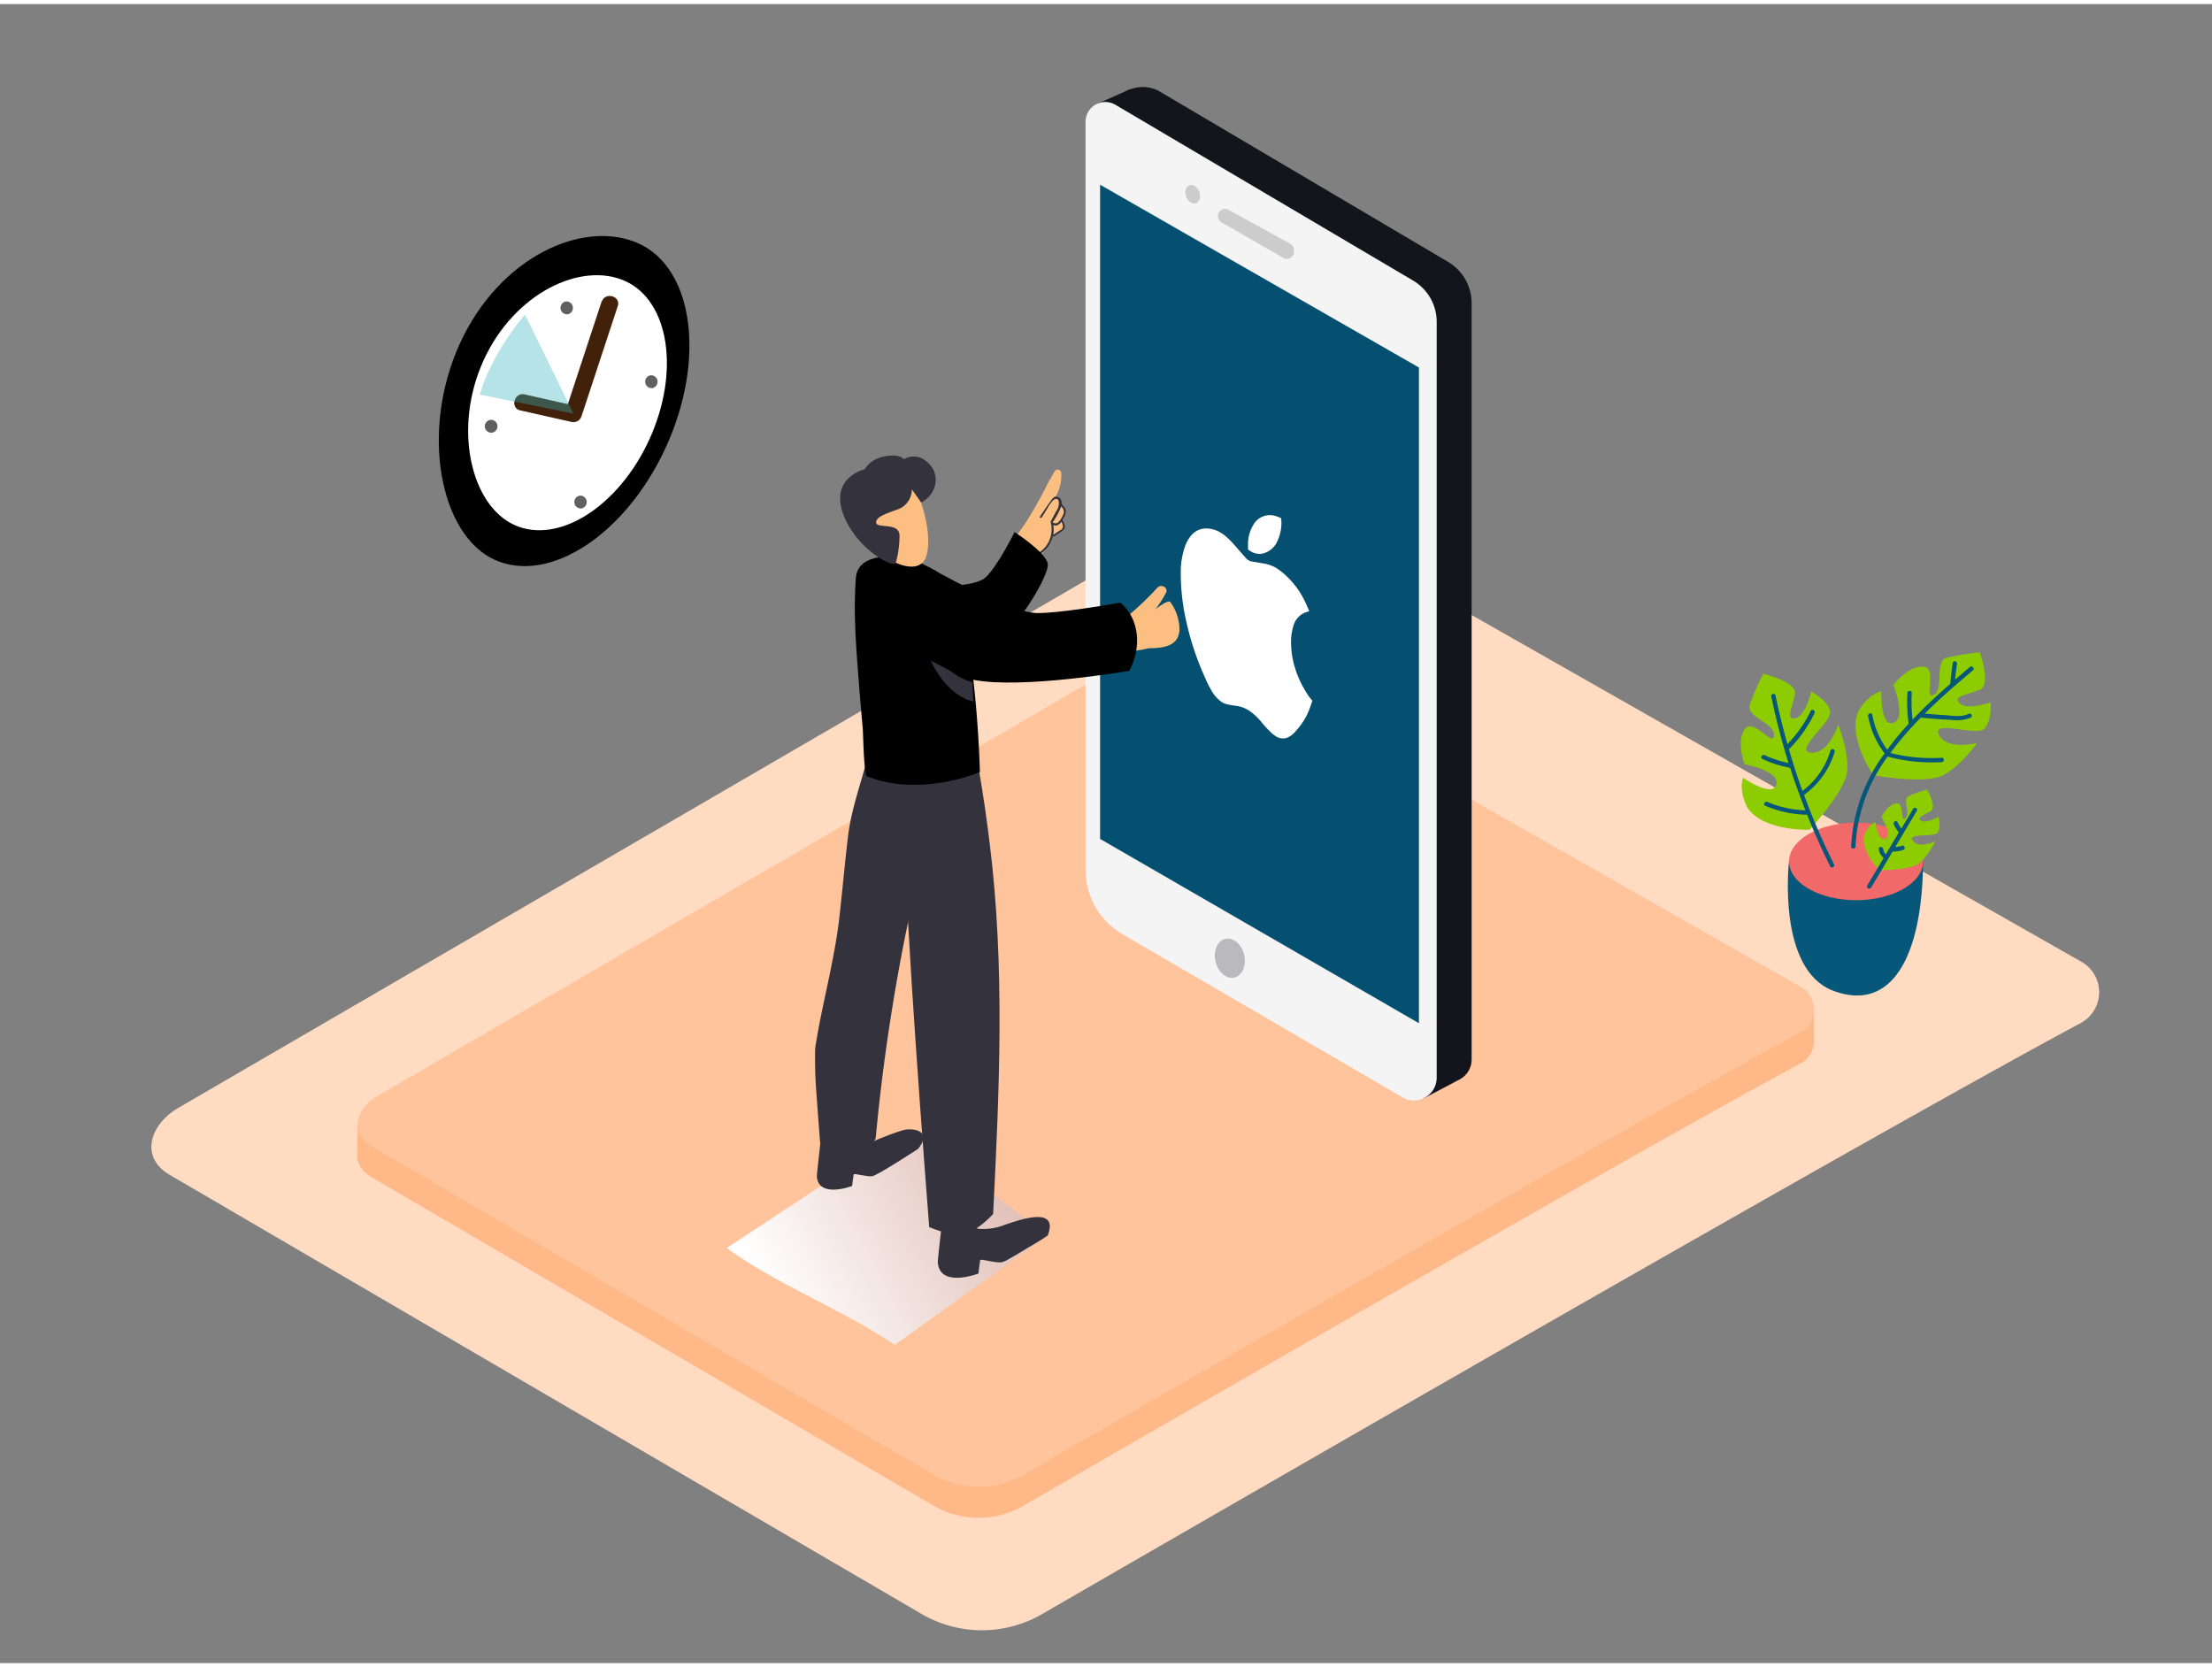 <svg xmlns="http://www.w3.org/2000/svg" xmlns:xlink="http://www.w3.org/1999/xlink" viewBox="0 0 400 300" width="406" height="306" class="illustration styles_illustrationTablet__1DWOa"><rect x="0" y="0" width="400" height="300" fill="#808080" stroke="none"/><defs><linearGradient id="linear-gradient" x1="-828.19" y1="202.45" x2="-889.43" y2="235.44" gradientTransform="translate(1029.2)" gradientUnits="userSpaceOnUse"><stop offset="0" stop-color="#d4a397"></stop><stop offset="1" stop-color="#fff"></stop></linearGradient></defs><title>A_</title><g style="isolation: isolate;"><g id="Layer_2" data-name="Layer 2"><path d="M376.23,184.27c-38.57,20.7-152,86.18-187.77,106.85a21.68,21.68,0,0,1-21.79,0l-136-79.42c-5.41-3.16-3.68-9.13,1.77-12.22L222.22,89.16a6.49,6.49,0,0,1,6.41,0l147.73,84A6.33,6.33,0,0,1,376.23,184.27Z" fill="#ffdbc2"></path><path d="M325.54,191.6c-28.85,15.48-113.72,64.46-140.44,79.92a16.22,16.22,0,0,1-16.3,0L67.09,212.07c-4-2.36-2.75-6.83,1.33-9.14l141.95-82.47a4.86,4.86,0,0,1,4.79,0l110.49,62.84A4.74,4.74,0,0,1,325.54,191.6Z" fill="#ffb888"></path><path d="M323.51,155s-2.29,19.66,8.12,23.47,16-6.1,16.13-23.47" fill="#06577a"></path><ellipse cx="335.64" cy="155.03" rx="12.12" ry="7.01" fill="#f2696a"></ellipse><path d="M338.75,139.44s-4.76-6.87-2.68-11.62c0,0,1.71-3.05,4.14-3.54,0,0-.24,6.51,2.18,5.68s0-6.82,0-6.82,2.55-3.45,5.34-3.34,0,6.09,1.94,5.1.12-6.08,2.3-6.69a45.82,45.82,0,0,1,6.06-1s2.06,5.94,0,6.79-5.09,1.14-3.64,2.45,5.58-.2,5.58-.2.26,3.34-1.14,4.79-9.65-1.75-8.19,1.12,6.91,1.43,6.91,1.43-2.79,4-6.06,5.8S338.75,139.44,338.75,139.44Z" fill="#8ccc00"></path><path d="M339.86,156.63s-3.44-3.39-2.76-6.31a4.46,4.46,0,0,1,2-2.45s.56,3.72,1.85,3-.73-3.87-.73-3.87,1.08-2.23,2.67-2.47.65,3.46,1.65,2.69-.58-3.47.59-4a26.47,26.47,0,0,1,3.34-1.2s1.8,3.15.72,3.86-2.77,1.19-1.8,1.78,3.15-.71,3.15-.71.5,1.87-.14,2.84-5.66,0-4.53,1.51,4.08.08,4.08.08a12.91,12.91,0,0,1-2.82,3.94C345.42,156.66,339.86,156.63,339.86,156.63Z" fill="#8ccc00"></path><path d="M327.22,149.3s-8.35.32-11.24-4c0,0-1.65-3.08-.76-5.39,0,0,5.36,3.7,6,1.21s-5.75-3.66-5.75-3.66-1.54-4,0-6.29,5.14,3.27,5.34,1.1-5.07-3.37-4.4-5.54a45.82,45.82,0,0,1,2.44-5.64s6.12,1.45,5.73,3.65-1.78,4.91.11,4.38,2.83-4.81,2.83-4.81,3,1.58,3.42,3.54-6.66,7.2-3.46,7.51,4.92-5.06,4.92-5.06,1.86,4.49,1.64,8.23S327.22,149.3,327.22,149.3Z" fill="#8ccc00"></path><path d="M356.21,119.88l-2.67,2.28c.09-.95.2-1.89.35-2.83.08-.5-.68-.71-.76-.21q-.3,1.89-.45,3.79c-2.34,2.05-4.66,4.2-6.83,6.48a28.17,28.17,0,0,1-.14-4.82c0-.51-.76-.51-.79,0a29,29,0,0,0,.23,5.57,54.59,54.59,0,0,0-3.88,4.69,15.64,15.64,0,0,1-2.7-6.3c-.09-.5-.85-.29-.76.21a16.17,16.17,0,0,0,2.92,6.68.4.4,0,0,0,.08.07,30.5,30.5,0,0,0-6.06,16.83c0,.51.77.51.79,0a29.64,29.64,0,0,1,5.81-16.25,30.43,30.43,0,0,0,9.78,1c.5,0,.51-.82,0-.79a29.82,29.82,0,0,1-9.29-.86,57.24,57.24,0,0,1,5.5-6.38l.07,0c1.84.16,3.68.33,5.53.39a6.75,6.75,0,0,0,3.43-.4c.45-.23.05-.91-.4-.68-1.27.64-3.05.3-4.42.22-1.17-.07-2.34-.17-3.51-.27,2.81-2.79,5.83-5.38,8.74-7.84C357.16,120.11,356.6,119.56,356.21,119.88Z" fill="#06577a"></path><path d="M331.76,135.24A.39.39,0,0,0,331,135a14,14,0,0,1-5.06,7.28q-1.34-3.72-2.45-7.53a23.57,23.57,0,0,0,4.63-6.53c.22-.46-.46-.86-.68-.4a23,23,0,0,1-4.21,6c-.82-2.9-1.55-5.84-2.16-8.8-.1-.5-.86-.29-.76.21q1.26,6.08,3.11,12a18.51,18.51,0,0,1-4.31-1.41c-.46-.22-.86.46-.4.68a19.36,19.36,0,0,0,5,1.59h0c.83,2.6,1.77,5.16,2.76,7.7a19.08,19.08,0,0,1-6.86-1.51c-.46-.2-.86.48-.4.68a20.13,20.13,0,0,0,7.57,1.63q1.9,4.74,4.18,9.34c.23.45.91.06.68-.4a123.17,123.17,0,0,1-5.41-12.53h0A14.84,14.84,0,0,0,331.76,135.24Z" fill="#06577a"></path><path d="M346,145.45l-2.17,3.64a6.81,6.81,0,0,1-.69-1.14c-.22-.46-.9-.06-.68.4a7.52,7.52,0,0,0,.91,1.44l0,0-2.35,3.95a1.61,1.61,0,0,1-.48-.95c-.06-.5-.85-.5-.79,0a2.48,2.48,0,0,0,.87,1.62l-2.94,4.94a.39.39,0,0,0,.68.4l3.88-6.51a5.9,5.9,0,0,0,1.92-.29c.48-.16.27-.92-.21-.76a5.25,5.25,0,0,1-1.22.23l3.93-6.6A.39.39,0,0,0,346,145.45Z" fill="#06577a"></path><polygon points="64.63 202.68 64.63 209.23 71.23 205.95 64.63 202.68" fill="#ffb888"></polygon><polygon points="328.03 181.63 328.03 187.48 325.71 184.55 328.03 181.63" fill="#ffb888"></polygon><path d="M325.54,186c-28.85,15.48-113.72,64.46-140.44,79.92a16.22,16.22,0,0,1-16.3,0L67.09,206.49c-4-2.36-2.75-6.83,1.33-9.14l141.95-82.47a4.86,4.86,0,0,1,4.79,0l110.49,62.84A4.74,4.74,0,0,1,325.54,186Z" fill="#ffc49c"></path><path d="M219,91.61a2.68,2.68,0,0,0-1.37-1.83,1.41,1.41,0,0,0-1.88.49,1.56,1.56,0,0,0-.14,1v0a3,3,0,0,0,.81,2.76,1.39,1.39,0,0,0,1.95,0A2.81,2.81,0,0,0,219,91.61Z" fill="#5a2500"></path><path d="M261.88,46.64,209.53,15.71a6.36,6.36,0,0,0-5-.34h0l-.08,0a6.59,6.59,0,0,0-1.11.49l-4.89,2.17L201,19.23h0l1.63,134a13.49,13.49,0,0,0,6.7,11.66l48.81,28.44-.76,4.58,6.62-3.5h0a4.06,4.06,0,0,0,2.11-3.58V54.1A8.67,8.67,0,0,0,261.88,46.64Z" fill="#000"></path><path d="M261.88,46.64,209.53,15.71a6.36,6.36,0,0,0-5-.34h0l-.08,0a6.59,6.59,0,0,0-1.11.49l-4.89,2.17L201,19.23h0l1.63,134a13.49,13.49,0,0,0,6.7,11.66l48.81,28.44-.76,4.58,6.62-3.5h0a4.06,4.06,0,0,0,2.11-3.58V54.1A8.67,8.67,0,0,0,261.88,46.64Z" fill="#3f3d56" opacity="0.33"></path><path d="M253.64,197.69,203,168.2a13.49,13.49,0,0,1-6.7-11.66V21.3a3.58,3.58,0,0,1,5.41-3.09L255.54,50a8.67,8.67,0,0,1,4.26,7.47V194.14A4.1,4.1,0,0,1,253.64,197.69Z" fill="#f4f4f4"></path><polygon points="256.59 65.72 198.93 32.66 198.93 150.96 256.59 184.29 256.59 65.72" fill="#054f70"></polygon><ellipse cx="222.39" cy="172.55" rx="2.66" ry="3.59" transform="translate(-33.99 56.35) rotate(-13.43)" fill="#bababc"></ellipse><path d="M220.24,38.35h0a1.29,1.29,0,0,0,.65,1.12L232,45.86A1.29,1.29,0,0,0,234,44.75v-.27a1.29,1.29,0,0,0-.67-1.13l-11.14-6.13A1.29,1.29,0,0,0,220.24,38.35Z" fill="#ccc"></path><ellipse cx="215.12" cy="34.94" rx="1.26" ry="1.72" transform="matrix(0.94, -0.35, 0.35, 0.94, 1.24, 76.83)" fill="#ccc"></ellipse><path d="M231.68,93a7.78,7.78,0,0,1-.69,4.11,3.86,3.86,0,0,1-2.93,2.3,3.08,3.08,0,0,1-2.07-.57l-.19-.12-.12-.09,0-.06c0-.27,0-.55,0-.83a6.85,6.85,0,0,1,1-3.64,3.44,3.44,0,0,1,4.19-1.46c.22.06.45.17.68.26Z" fill="#fff"></path><path d="M231,102.11a11,11,0,0,1,1.43,1.13,15.38,15.38,0,0,1,3.4,4.48,19,19,0,0,1,.91,2.07l-.54.16a3.65,3.65,0,0,0-2.3,2.45,10,10,0,0,0-.42,3.6,15.41,15.41,0,0,0,.62,3.78,18.87,18.87,0,0,0,2.44,5.19c.24.36.51.68.77,1l-.06.21c-.17.48-.33,1-.51,1.44a12.35,12.35,0,0,1-2.5,3.92,3.87,3.87,0,0,1-1.61,1.17,2.36,2.36,0,0,1-2-.37,4.88,4.88,0,0,1-.56-.42,18.13,18.13,0,0,1-1.89-2,10.91,10.91,0,0,0-2.2-2.09l-.14-.09a5.65,5.65,0,0,0-2.33-.85,16.38,16.38,0,0,1-1.68-.29,3,3,0,0,1-.92-.4A6.22,6.22,0,0,1,219,124c-.37-.64-.73-1.31-1-2a51.65,51.65,0,0,1-3.48-10.36,39.18,39.18,0,0,1-1-8.6,14.19,14.19,0,0,1,.85-5.21c.93-2.24,2.42-3.3,4.54-2.94a5.26,5.26,0,0,1,2,.79q.25.16.49.35a13.91,13.91,0,0,1,1.88,1.85l2,2.27a2.42,2.42,0,0,0,.49.43,1.26,1.26,0,0,0,.48.19l2,.34a7.06,7.06,0,0,1,2.57.87Z" fill="#fff"></path><path d="M132,225.35a6.77,6.77,0,0,0-.57-.42L164,203.49l25.44,19.15-27.63,19.81C152.25,236,141.42,232,132,225.35Z" fill="url(#linear-gradient)" style="mix-blend-mode: multiply;"></path><path d="M183.15,99.87a10,10,0,0,1,.68-1.34.14.14,0,0,0,0,.07.18.18,0,0,0,.32.05l.49-.75a.87.87,0,0,0,0,.29.75.75,0,0,0,.83.59.74.74,0,0,0,.66-.93l.23-.26a.74.74,0,0,0,0,.23.65.65,0,0,0,1.08.27c.09-.07.16-.16.25-.24a.55.55,0,0,0,.44,0,16.8,16.8,0,0,0,1.88-.77.29.29,0,0,1-.09-.46,18.76,18.76,0,0,1,2.28-1.58l.1,0,0-.08a2.56,2.56,0,0,0-.12-1.84,2,2,0,0,0,.41-1.7.31.31,0,0,1-.17-.07,1.39,1.39,0,0,1-.29-.34,1.94,1.94,0,0,1-.32-.59.26.26,0,0,1,.1-.29c-.3-.4-.64-.77-1-1.11a7.5,7.5,0,0,0,1-4.21.64.64,0,0,0-1.2-.31,13.59,13.59,0,0,0-.79,1.44.54.54,0,0,0-.18.2,79.58,79.58,0,0,1-4.2,7.55c-.26.41-3.45,4.81-3.09,4.91C182.55,98.76,179.93,104.79,183.15,99.87ZM185,98s0,0,0,0a.17.17,0,0,0,.26,0l0,0a.66.66,0,0,0,.55.11A.42.42,0,0,1,185,98Z" fill="#fcbf81"></path><path d="M183.5,98.47a7,7,0,0,0,1.72-2,1.34,1.34,0,0,1,1.86-.52,7.86,7.86,0,0,0,.07-1.07c0-1.81,2.85-1.84,2.82,0a6.86,6.86,0,0,1-1.09,4,11.55,11.55,0,0,1-3.07,2.72,1.45,1.45,0,0,1-2.15-1.09l-.13-.1A1.42,1.42,0,0,1,183.5,98.47Z" fill="#fcbf81"></path><path d="M188,99.55a5.72,5.72,0,0,0,2.39-3.34.16.16,0,0,0,.23.05l1.13-.76a2.63,2.63,0,0,0,.63-.52c.41-.52,0-1.12-.16-1.66a.17.17,0,0,0-.06-.08l.16-.27a2.41,2.41,0,0,0,.42-1.4c-.08-.49-.54-.81-.76-1.23a1.09,1.09,0,0,0-.66-1.2c-.6-.27-.93.18-1.26.62q-1,1.42-2,2.91c-.12.19.19.36.31.17.34-.54.68-1.07,1-1.59a6.64,6.64,0,0,1,1.14-1.59c1.26-.73,1,1,.81,1.46-.12.26-.27.51-.42.76L190,93.57a.17.17,0,0,0,0,0,.16.16,0,0,0,0,.14,5,5,0,0,1-2.17,5.51C187.65,99.38,187.83,99.68,188,99.55Zm2.56-5.74a.16.16,0,0,0-.19,0l0-.12a13.4,13.4,0,0,0,1.54-2.87c.09.11.18.22.26.34a1.07,1.07,0,0,1,.07,1.18C192,92.91,191.35,94.25,190.58,93.82ZM190.46,96a4.93,4.93,0,0,0,0-1.81c.6.3,1.12-.1,1.49-.59a3.89,3.89,0,0,1,.25.7.73.73,0,0,1-.38.78C191.39,95.36,190.92,95.65,190.46,96Z" fill="#34323d"></path><path d="M167.87,105.24s8.23.39,10.37-1.58,5.23-8.18,5.23-8.18,5.67,3.64,6,5.74-5.93,12.24-8.68,12.92" fill="#000"></path><path d="M155.39,206.71s7-3.09,8.63-3.22,4.47.45,2,3.52c0,0-7.32,4.79-8.28,4.94s-3.31-.58-3.37-.33-.28,2.1-.28,2.1-6.12,2.33-6.38-1.76c0-.53.88-8.13.88-8.13" fill="#34323d"></path><path d="M147.41,188.78c1.21-7.86,3.42-15.48,4.35-23.44.58-5,1-10,1.61-15s2.48-9.84,3.68-14.79a.54.54,0,0,0-.25-.61c.06-.17.11-.35.16-.52.62-.59,1.25-1.15,1.86-1.68l8.55,5.76s-.05,5.24-.32,12.82c-1,4.42-1.75,8.37-2.87,12.56a1.1,1.1,0,0,1,.26,1,355.19,355.19,0,0,0-6.07,40,1.16,1.16,0,0,1-.76,1l-.24,2.07c-7.44,2.87-9.07-2.13-9.07-2.13s-.34-4.26-.76-10.18C147.39,193.32,147.36,191,147.41,188.78Z" fill="#34323d"></path><path d="M210.36,108.56c-.44.26-.92.56-1.47.93a19.76,19.76,0,0,0,1.94-3c.55-.92-.82-1.68-1.49-1a58.06,58.06,0,0,1-6.11,5.75.93.93,0,0,0-.25.28l-1.33,0c-.4,0-.77,0-1.14,0l-.32,0a.81.81,0,0,0-.75.23,2.59,2.59,0,0,0-.5.23.84.84,0,0,0-.14.12c-.44,0-.88.08-1.31.14a1,1,0,0,0-.71,1.37l-.18-.1c-1-.61-1.77,1-.79,1.63a13.2,13.2,0,0,0,6.92,1.95.79.79,0,0,0,.78.1l.42-.15a20,20,0,0,0,6.06-1.26,5.48,5.48,0,0,1,1.62-.37h0C211.25,113.12,210.79,110.84,210.36,108.56Z" fill="#fcbf81"></path><path d="M170.61,218.15l4.13,1.48a2.28,2.28,0,0,0,1.67,1.52.92.92,0,0,0,.58.32,10.83,10.83,0,0,0,4.91-.8c2-.62,9.71-3.58,7.56,2-1.41,1-3,1.85-4.43,2.73-.81.49-1.63,1-2.46,1.44a4.88,4.88,0,0,1-1.44.67c-1.11.17-3.81-.67-3.88-.38s-.32,2.42-.32,2.42-7,2.68-7.34-2C169.55,226.87,170.61,218.15,170.61,218.15Z" fill="#34323d"></path><path d="M164.79,175.86c-.86-13.9-1.34-27.88-4.27-41.55-.13-3.55-2.43-1.28-2.27-2.69,1.25-11.43,17.91,2.17,17.91,2.17.67.55.76,4.06.89,4.85q1.13,6.59,1.93,13.22c2.76,22.33,1.74,44.54.61,66.94-3.54,3.62-5.86,4.7-11.56,2.36-1.14-14.66-2.22-29.32-3.16-44Z" fill="#34323d"></path><path d="M173.7,106.76c-.16-.72-2-1.21-2.58-1.51-1.29-.7-.54-1.92-1.8-2.68a43.37,43.37,0,0,0-5.72-2.79h-.05c-3.16,0-8.46-.18-8.78,4-.49,6.5.08,13,.58,19.46.2,2.6.43,5.18.66,7.72.08.93.2,8.43.76,8.66,6.27,2.6,14.29,1.68,20.43-.75A208.6,208.6,0,0,0,173.7,106.76Z" fill="#000"></path><path d="M168.07,113.32a10.6,10.6,0,0,0,7.79,9.31c0,.43.13,3.07.18,3.5-5-1.2-8.7-7.49-9.22-12.81C166.73,112.52,168,112.52,168.07,113.32Z" fill="#34323d"></path><path d="M165,86.64c.41.11,3.92,8.17,2.54,13.06s-9.69-.14-11.78-3.87S157.14,84.6,165,86.64Z" fill="#fcbf81"></path><path d="M164.9,87.76a3.87,3.87,0,0,1-2.32,3.52c-2.33.86-4.26,1.44-4.14,2.52s4.21-.15,4.22,2.31A18.37,18.37,0,0,1,162,101c-.26,1.21-7.24-2.49-9.54-8.81s3.46-8,3.74-8,.8-1.76,3.63-2.37,3.62.48,3.62.48a3.43,3.43,0,0,1,4.13.45c2.61,2.07,1.94,5.85-1,7.38Z" fill="#34323d"></path><path d="M168.05,101.87s14.38,8.24,19.56,8.25c3.74,0,11.14-1.21,15-1.89,3.56,3,3.8,8.3,1.59,12.35-6.28,1-24.88,3.7-30.71.81-7.06-3.5-14.83-8.19-14.83-8.19S151.61,106.3,168.05,101.87Z" fill="#000"></path><path d="M208.89,109.49s2.15-1.77,2.71-1.41a8.61,8.61,0,0,1,1.69,5.15c-.18,1.78-1.09,3.29-5.51,3.24" fill="#fcbf81"></path><path d="M110.27,71.91c-.14-.39-.72-.12-.58.26.41,1.14.45,2.88-.62,3.7a1.2,1.2,0,0,1-.25.15,1,1,0,0,0,0-.47,2.14,2.14,0,0,0-.42-.87,4.85,4.85,0,0,1-.38-.54,6.89,6.89,0,0,1,.63-.73c.28-.29-.12-.79-.4-.49l-.36.39a.32.32,0,0,0-.5.12,1,1,0,0,0-.06.63,2.35,2.35,0,0,0-.31.84c-.73.65-.28,2.18.91,1.89l.15-.05a1.29,1.29,0,0,0,.33,0,2.23,2.23,0,0,0,1.81-1.5A4.64,4.64,0,0,0,110.27,71.91Zm-2.57,3.36,0,0a.24.24,0,0,0,.19-.22l.11.17a.78.78,0,0,1,.08.81A.89.89,0,0,1,107.7,75.27Z" fill="#ff413b"></path><path d="M107.19,56.41c.28-.3-.24-.68-.51-.37a2.29,2.29,0,0,0,.28,3.27c.32.26.69-.26.37-.51A1.65,1.65,0,0,1,107.19,56.41Z" fill="#ff413b"></path><path d="M122.11,61.33l-.33,0-.39-.39c-.29-.28-.79.12-.49.4l.09.08a12.56,12.56,0,0,0-2.62.69c-.38.15-.12.73.26.58a11.5,11.5,0,0,1,2-.56,2.07,2.07,0,0,0-.35,1.44,1.07,1.07,0,0,0,.42.65.32.32,0,0,0,.57.2,1,1,0,0,0,.26,0,1.51,1.51,0,0,0,1.08-1.33,1.79,1.79,0,0,0-.27-1l.14-.31A.32.32,0,0,0,122.11,61.33ZM121,63.57a.91.91,0,0,1,0-.58,2.78,2.78,0,0,1,.54-1h0l.08.11Z" fill="#ff413b"></path><path d="M94,94.24c-.39-.13-.62.46-.23.59.84.28,2.15.71,2,1.82-.06.57-.5.9-1,.6A2.54,2.54,0,0,1,94,96.13c-.18-.37-.76-.11-.58.26a2.78,2.78,0,0,0,1.38,1.56,1.23,1.23,0,0,0,1.51-.61C97.14,95.7,95.29,94.67,94,94.24Z" fill="#ff413b"></path><path d="M93,67.06c-.28-.29-.78.11-.49.4a1.94,1.94,0,1,1-3,2.42c-.23-.34-.72.06-.49.4a2.57,2.57,0,1,0,4-3.22Z" fill="#ff413b"></path><path d="M115.52,43.31c9.91,4.52,12.11,21,4.91,36.77s-21.08,24.91-31,20.39S75.95,77.2,83.15,61.41,105.61,38.79,115.52,43.31Z" fill="#000"></path><path d="M115.52,43.31c9.91,4.52,12.11,21,4.91,36.77s-21.08,24.91-31,20.39S75.95,77.2,83.15,61.41,105.61,38.79,115.52,43.31Z" opacity="0.13"></path><path d="M113.09,50.1c7.95,3.63,9.89,16.44,4.34,28.61S100.92,97.81,93,94.18,81.89,76.59,87.45,64.41,105.14,46.47,113.09,50.1Z" fill="#fff"></path><path d="M108.81,53.73l-6.56,19.93,1.85-1-9.23-2.08c-1.88-.42-2.68,2.47-.8,2.89l9.23,2.08a1.54,1.54,0,0,0,1.85-1l6.56-19.93c.6-1.84-2.29-2.63-2.89-.8Z" fill="#42210b"></path><path d="M102.3,53.78a1.17,1.17,0,0,0,.36,2.31A1.17,1.17,0,0,0,102.3,53.78Z" fill="#606060"></path><path d="M104.8,88.89a1.17,1.17,0,0,0,.36,2.31A1.17,1.17,0,0,0,104.8,88.89Z" fill="#606060"></path><path d="M117.61,67.13a1.17,1.17,0,0,0,.36,2.31A1.17,1.17,0,0,0,117.61,67.13Z" fill="#606060"></path><path d="M88.63,75.19A1.17,1.17,0,0,0,89,77.5,1.17,1.17,0,0,0,88.63,75.19Z" fill="#606060"></path><path d="M103.7,74.06s-8.77-18-8.79-17.93S89,62.85,86.77,70.61Z" fill="#36b2bf" opacity="0.37"></path></g></g></svg>